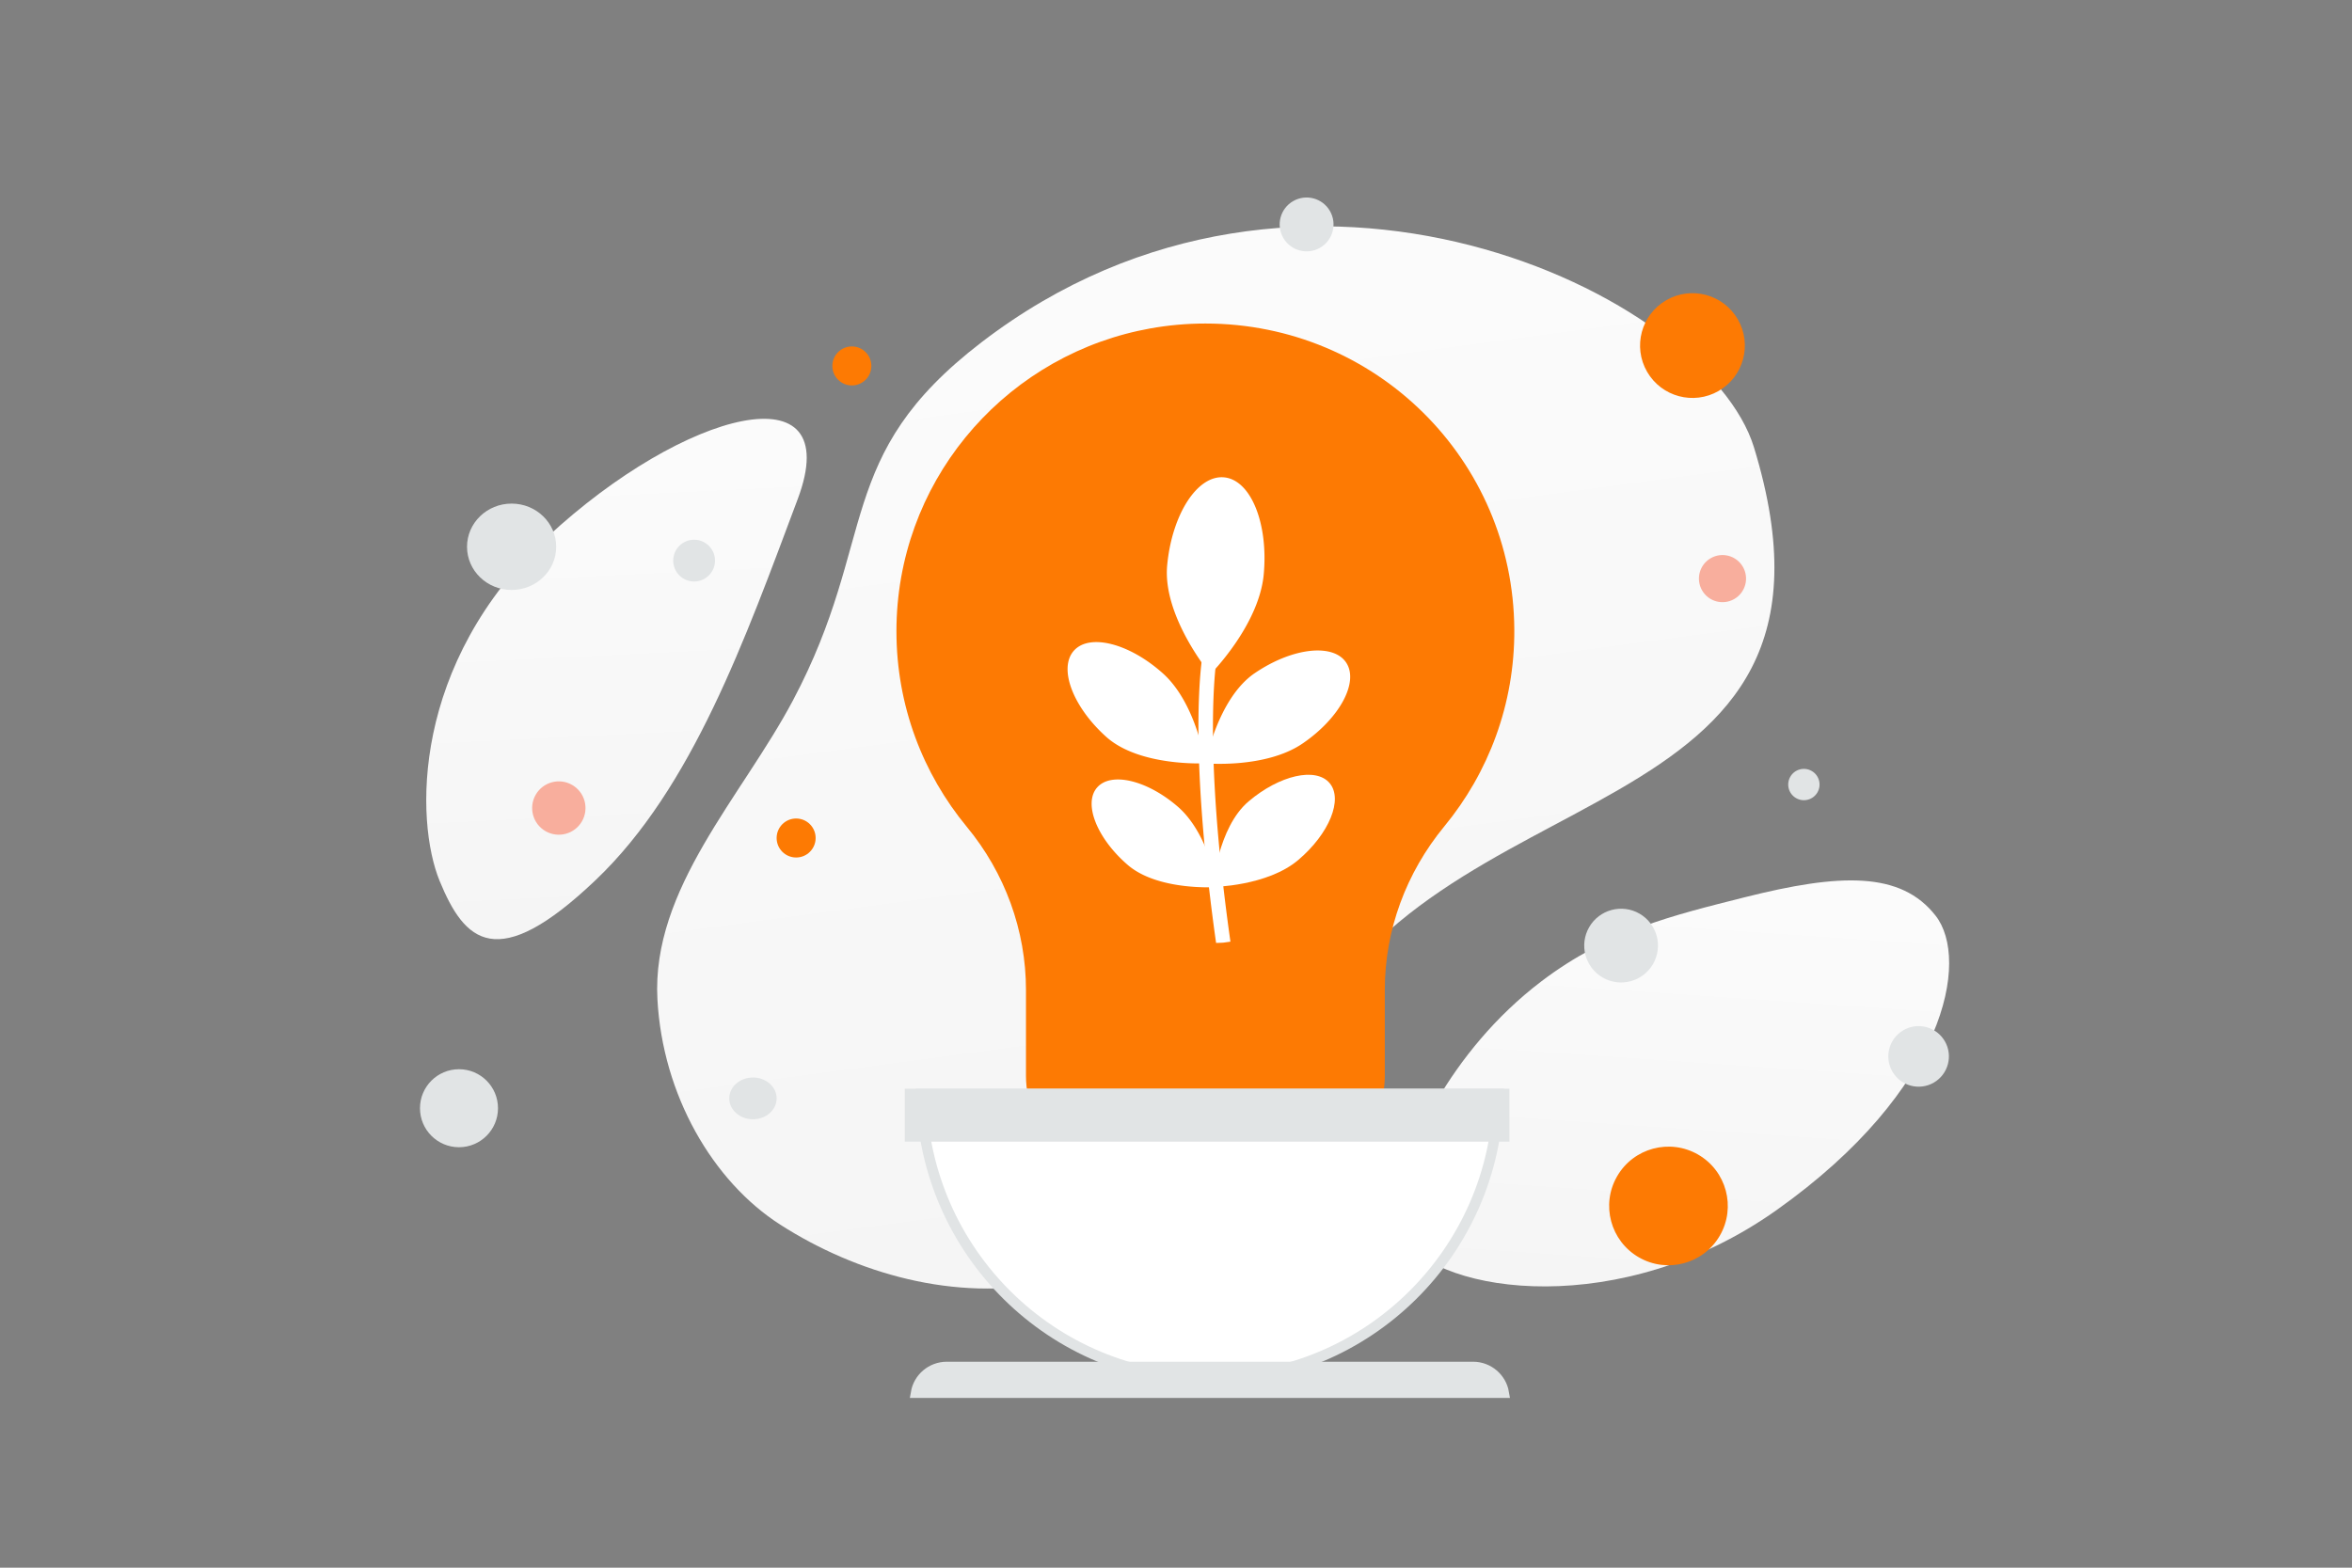 <svg width="900" height="600" viewBox="0 0 900 600" fill="none" xmlns="http://www.w3.org/2000/svg"><rect x="0" y="0" width="900" height="600" fill="#808080" stroke="none"/><path fill="transparent" d="M0 0h900v600H0z"/><path d="M671.157 171.197c-17.945-58.572-173.048-134.168-295.585-40.192-56.99 43.709-39.301 75.077-72.114 137.002-19.559 36.909-54.205 72.101-51.89 114.475 1.99 36.578 21.129 69.659 47.02 86.246 58.228 37.303 150.484 43.636 198.714-66.474 48.23-110.11 220.12-79.992 173.855-231.057z" fill="url(#a)"/><path d="M740.703 350.515c-13.35-17.162-36.754-16.252-73.084-7.102-27.323 6.887-52.294 12.796-77.735 32.117-17.807 13.516-31.004 30.151-40.112 45.747-9.871 16.895-24.229 36.646-13.328 52.455 14.979 21.716 84.051 31.452 143.323-10.564 65.11-46.166 73.993-95.881 60.936-112.653z" fill="url(#b)"/><path d="M305.248 191.019c-20.154 53.739-40.326 110.522-77.226 145.714-38.057 36.312-50.303 23.498-59.786.452-9.483-23.047-10.884-83.298 41.339-131.785 52.237-48.501 114.528-64.675 95.673-14.381z" fill="url(#c)"/><path d="M343.026 241.614c0 28.425 10.109 54.491 26.931 74.845 14.554 17.596 22.635 39.622 22.635 62.413v32.874c0 20.901 17.161 38 38.138 38h61.033c20.977 0 38.138-17.099 38.138-38v-32.933c0-22.842 8.201-44.847 22.745-62.504 16.891-20.502 26.98-46.778 26.81-75.412-.389-64.961-53.021-117.074-118.21-117.074-7.242 0-14.334.657-21.226 1.901-1.529.279-3.037.577-4.545.916-52.902 11.704-92.449 58.731-92.449 114.974z" fill="#fd7a03"/><path d="M483.572 219.841c-1.818 19.563-20.4 38.193-20.4 38.193s-18.368-22.075-16.55-41.638c1.831-19.567 11.568-34.655 21.775-33.698 10.203.943 16.993 17.58 15.175 37.143zm-38.532 37.937c12.814 11.525 16.19 34.359 16.19 34.359s-25.149 1.38-37.968-10.157c-12.818-11.536-18.331-26.293-12.309-32.976 6.011-6.679 21.272-2.751 34.087 8.774zm19.722 76.691c.701 2.61 1.045 4.451 1.134 4.918.008.054.022.094.02.118l.003.01s-.01.004-.013-.006l-.074.015c-.247.009-.983.047-2.098.074-5.966.114-22.712-.343-32.264-8.614-11.764-10.188-16.987-23.436-11.674-29.562 5.31-6.135 19.155-2.851 30.92 7.338 5.266 4.566 8.868 11.197 11.226 17.15a75.105 75.105 0 0 1 2.82 8.559zm33.697-49.921c-14.238 9.716-37.225 7.6-37.225 7.6s4.631-24.772 18.868-34.488c14.238-9.715 29.883-11.573 34.956-4.154 5.077 7.43-2.361 21.326-16.599 31.042z" fill="#fff"/><path d="M496.78 329.146c-11.869 10.064-32.707 10.319-32.707 10.319s1.831-22.68 13.699-32.744c11.868-10.063 25.75-13.209 31.001-7.013 5.251 6.196-.115 19.371-11.993 29.438z" fill="#fff"/><path d="M465.883 249.833c-.071.283-5.379 27.554 2.897 95.077a837.446 837.446 0 0 0 2.049 15.491l-.327.046-2.403.334-.004-.013-.013.005-.093.019c-.312.012-1.241.06-2.648.093a797.282 797.282 0 0 1-2.262-17.277c-8.1-67.114-2.827-93.727-2.595-94.914l5.399 1.139z" fill="#fff"/><path d="m483.764 452.942-.088.444-1.138 5.609-.297 1.478v.013l-.305 1.486-1.13 5.605-.298 1.477-.007.013-.298 1.491-.169.819c-.576 2.846-5.626 5.017-11.671 5.017H454.75c-1.442 0-2.816-.123-4.096-.349h-.007a18.189 18.189 0 0 1-3.168-.85l-.074-.026a11.049 11.049 0 0 1-2.058-1.011c-1.219-.776-2.024-1.704-2.254-2.729l-.481-2.174-.305-1.369v-.004l-.006-.031v-.004l-.298-1.338-1.158-5.199-.304-1.365-.007-.03-.298-1.347-1.252-5.631h44.78v.005z" fill="#5F3E21"/><circle r="7.463" transform="matrix(1 0 0 -1 304.643 320.729)" fill="#fd7a03"/><circle r="20.049" transform="scale(-1 1) rotate(30 -570.61 -1142.353)" fill="#fd7a03"/><circle r="9.017" transform="scale(-1 1) rotate(30 -742.794 -1119.203)" fill="#F8AE9D"/><circle cx="265.604" cy="214.563" r="7.996" transform="rotate(-180 265.604 214.563)" fill="#E1E4E5"/><circle cx="734.163" cy="404.316" r="11.593" transform="rotate(-30 734.163 404.316)" fill="#E1E4E5"/><circle r="14.927" transform="matrix(1 0 0 -1 175.634 424.15)" fill="#E1E4E5"/><circle r="10.306" transform="scale(-1 1) rotate(30 -410.276 -890.017)" fill="#E1E4E5"/><circle cx="325.967" cy="140.056" r="7.463" fill="#fd7a03"/><circle cx="638.448" cy="461.553" r="22.698" transform="rotate(-150 638.448 461.553)" fill="#fd7a03"/><circle cx="213.835" cy="309.261" r="10.209" transform="rotate(-150 213.835 309.261)" fill="#F8AE9D"/><ellipse rx="9.063" ry="7.996" transform="matrix(-1 0 0 1 288.117 420.385)" fill="#E1E4E5"/><circle r="5.994" transform="scale(1 -1) rotate(-30 -215.174 -1438.182)" fill="#E1E4E5"/><ellipse cx="195.768" cy="209.266" rx="17.059" ry="16.526" fill="#E1E4E5"/><circle cx="620.32" cy="361.908" r="14.11" transform="rotate(-150 620.32 361.908)" fill="#E1E4E5"/><path d="M573.439 418.687c-1.062 60.401-50.12 109.016-110.471 109.016-60.341 0-109.399-48.615-110.461-109.016h220.932z" fill="#fff" stroke="#E1E4E5" stroke-width="4"/><path d="M350.527 533.034c.957-5.586 5.856-9.86 11.782-9.86h201.349c5.907 0 10.806 4.266 11.762 9.86H350.527z" fill="#E1E4E5" stroke="#E1E4E5" stroke-width="4"/><path d="M577.589 416.687H346.225v20.257h231.364v-20.257z" fill="#E1E4E5"/><defs><linearGradient id="a" x1="410.715" y1="-123.821" x2="548.204" y2="900.738" gradientUnits="userSpaceOnUse"><stop stop-color="#fff"/><stop offset="1" stop-color="#EEE"/></linearGradient><linearGradient id="b" x1="651.497" y1="239.697" x2="621.604" y2="674.767" gradientUnits="userSpaceOnUse"><stop stop-color="#fff"/><stop offset="1" stop-color="#EEE"/></linearGradient><linearGradient id="c" x1="229.578" y1="52.607" x2="254.871" y2="570.091" gradientUnits="userSpaceOnUse"><stop stop-color="#fff"/><stop offset="1" stop-color="#EEE"/></linearGradient></defs></svg>